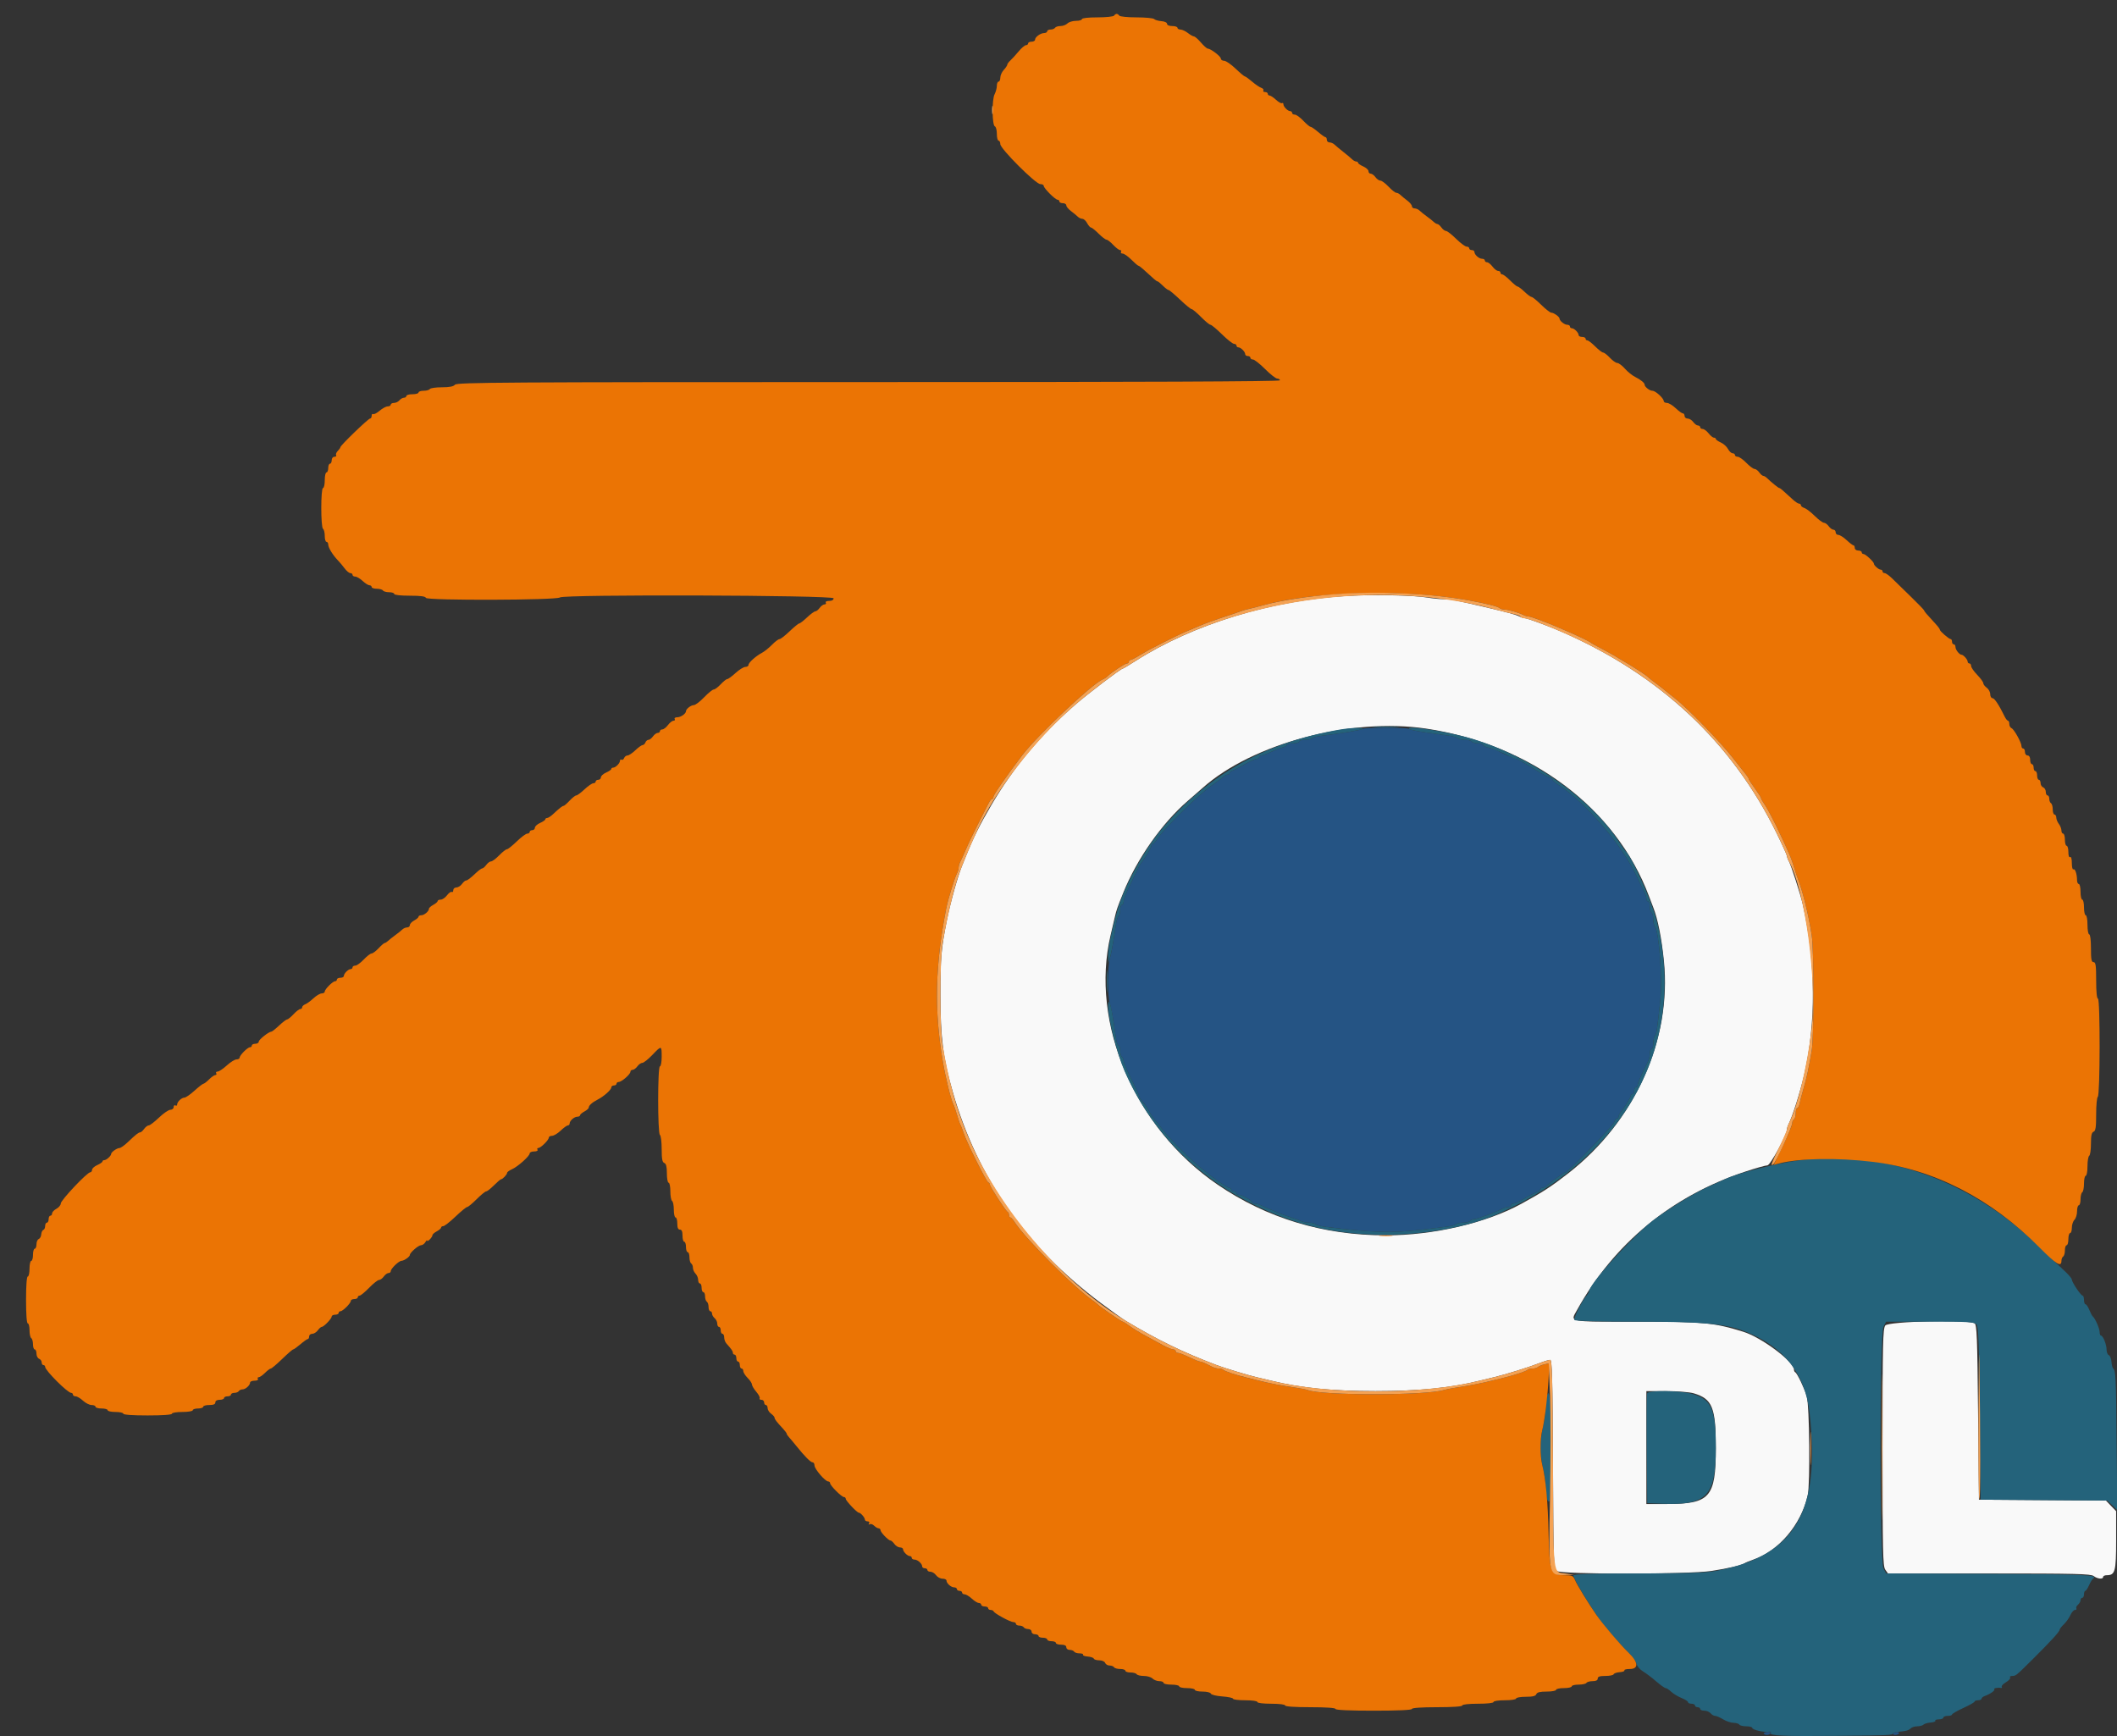 <svg id="svg" version="1.1" xmlns="http://www.w3.org/2000/svg" xmlns:xlink="http://www.w3.org/1999/xlink" width="400" height="328.073" viewBox="0, 0, 400,328.073"><rect x="0" y="0" width="400" height="328.073" fill="#333333" stroke="none"/><g id="svgg"><path id="path0" d="M254.799 112.582 C 240.378 113.353,225.361 117.947,214.510 124.906 C 213.286 125.691,212.208 126.333,212.114 126.333 C 211.766 126.333,205.500 131.105,203.117 133.185 C 196.566 138.901,191.562 144.891,187.322 152.092 C 185.117 155.837,183.882 158.334,182.411 162.018 C 182.249 162.424,181.980 163.089,181.813 163.495 C 180.967 165.550,179.574 170.536,178.902 173.913 C 177.841 179.249,177.687 181.024,177.687 187.859 C 177.687 195.997,178.195 199.991,180.048 206.399 C 184.743 222.636,193.842 235.579,208.047 246.227 C 210.003 247.693,212.093 249.188,212.692 249.549 C 218.720 253.180,223.376 255.448,229.861 257.914 C 231.320 258.469,235.868 259.850,237.408 260.205 C 238.310 260.413,239.565 260.710,240.197 260.866 C 245.756 262.239,251.705 262.833,259.885 262.833 C 268.065 262.833,274.015 262.239,279.573 260.866 C 280.205 260.710,281.460 260.408,282.363 260.194 C 284.456 259.698,288.785 258.351,290.856 257.551 C 291.737 257.210,292.657 256.932,292.899 256.932 C 293.263 256.932,293.356 260.404,293.430 276.647 C 293.516 295.729,293.540 296.377,294.156 296.827 C 295.066 297.492,319.065 297.480,323.380 296.813 C 326.652 296.307,329.081 295.745,329.602 295.375 C 329.789 295.242,330.524 294.935,331.235 294.693 C 336.092 293.038,340.321 288.055,341.559 282.527 C 342.051 280.333,341.903 265.597,341.372 263.783 C 340.950 262.345,339.554 259.435,339.212 259.284 C 339.077 259.223,338.966 258.995,338.966 258.777 C 338.966 257.271,332.812 252.678,329.368 251.613 C 323.804 249.892,321.887 249.713,308.986 249.713 C 296.001 249.713,296.683 249.849,297.980 247.508 C 304.948 234.933,315.908 225.931,329.843 221.337 C 331.773 220.701,333.619 220.180,333.945 220.180 C 334.500 220.180,337.654 214.350,337.654 213.323 C 337.654 213.119,337.784 212.696,337.944 212.383 C 338.686 210.924,340.110 206.425,340.877 203.117 C 343.170 193.231,343.089 181.863,340.648 170.960 C 340.228 169.086,338.405 163.431,337.977 162.679 C 337.799 162.365,337.654 161.959,337.654 161.775 C 337.654 161.591,336.769 159.632,335.688 157.422 C 327.289 140.250,313.615 127.452,294.996 119.334 C 292.698 118.332,288.602 116.817,288.190 116.817 C 287.958 116.817,287.512 116.688,287.198 116.529 C 286.377 116.114,284.829 115.687,280.558 114.697 C 274.503 113.294,274.050 113.208,272.738 113.208 C 272.052 113.208,270.688 113.072,269.708 112.906 C 267.160 112.476,259.783 112.315,254.799 112.582 M269.468 137.664 C 289.274 140.639,305.361 152.735,311.567 169.319 C 311.871 170.131,312.237 171.091,312.380 171.452 C 313.227 173.587,313.953 177.233,314.390 181.551 C 315.896 196.398,308.923 211.876,296.308 221.691 C 293.033 224.240,291.647 225.140,287.449 227.447 C 280.838 231.079,270.845 233.406,261.854 233.406 C 250.056 233.406,239.360 230.179,230.037 223.808 C 214.399 213.120,205.910 193.320,209.841 176.702 C 210.140 175.439,210.503 173.888,210.647 173.257 C 210.952 171.926,211.086 171.540,212.245 168.663 C 214.812 162.290,219.526 155.569,224.377 151.364 C 225.581 150.321,226.858 149.206,227.214 148.887 C 236.619 140.479,255.254 135.529,269.468 137.664 M356.212 250.442 C 355.762 251.085,355.701 253.822,355.701 273.503 C 355.701 293.183,355.762 295.921,356.212 296.564 L 356.723 297.293 375.838 297.293 C 392.137 297.293,395.046 297.364,395.589 297.775 C 396.323 298.329,397.375 298.432,397.375 297.949 C 397.375 297.769,397.681 297.621,398.055 297.621 C 399.648 297.621,399.836 296.926,399.836 291.020 L 399.836 285.522 398.876 284.521 L 397.916 283.519 385.915 283.433 L 373.913 283.347 373.749 266.846 C 373.608 252.657,373.516 250.301,373.093 250.034 C 371.906 249.284,356.767 249.650,356.212 250.442 M320.010 263.249 C 323.552 264.303,324.201 265.911,324.198 273.626 C 324.195 282.930,323.103 284.167,314.892 284.167 L 311.075 284.167 311.075 273.503 L 311.075 262.838 314.853 262.838 C 316.932 262.838,319.252 263.023,320.010 263.249 " stroke="none" fill="#f9f9f9" fill-rule="evenodd"></path><path id="path1" d="M257.471 137.716 C 257.264 137.923,253.374 138.575,249.713 139.016 C 248.901 139.114,248.096 139.327,247.925 139.490 C 247.753 139.653,247.126 139.787,246.530 139.787 C 245.934 139.787,245.447 139.934,245.447 140.115 C 245.447 140.295,244.930 140.443,244.299 140.443 C 243.667 140.443,243.150 140.575,243.150 140.736 C 243.150 140.896,242.754 141.128,242.270 141.249 C 241.786 141.371,240.798 141.756,240.075 142.105 C 239.352 142.454,238.567 142.740,238.330 142.740 C 238.094 142.740,237.900 142.888,237.900 143.068 C 237.900 143.249,237.686 143.396,237.424 143.396 C 237.162 143.396,236.166 143.847,235.209 144.399 C 234.253 144.950,233.212 145.484,232.896 145.585 C 232.580 145.687,232.322 145.900,232.322 146.060 C 232.322 146.219,232.163 146.349,231.970 146.349 C 231.777 146.349,231.422 146.534,231.182 146.760 C 230.941 146.985,229.887 147.760,228.838 148.482 C 226.640 149.996,220.065 156.428,218.862 158.242 C 218.414 158.918,217.937 159.472,217.801 159.473 C 217.666 159.474,217.555 159.626,217.555 159.810 C 217.555 160.111,216.011 162.677,215.585 163.084 C 215.491 163.175,215.063 163.987,214.635 164.889 C 214.206 165.792,213.507 167.245,213.081 168.119 C 212.654 168.993,212.305 169.990,212.305 170.334 C 212.305 170.678,212.158 170.960,211.977 170.960 C 211.797 170.960,211.649 171.394,211.649 171.925 C 211.649 172.456,211.517 172.972,211.355 173.071 C 211.194 173.171,210.980 173.807,210.880 174.485 C 210.300 178.405,209.995 180.107,209.692 181.130 C 209.256 182.599,209.250 188.290,209.683 189.533 C 209.865 190.056,210.168 191.518,210.356 192.781 C 210.544 194.044,210.779 195.632,210.879 196.308 C 210.980 196.985,211.194 197.539,211.355 197.539 C 211.517 197.539,211.649 197.973,211.649 198.504 C 211.649 199.035,211.797 199.560,211.977 199.672 C 212.158 199.783,212.305 200.128,212.305 200.438 C 212.305 200.748,212.970 202.315,213.782 203.920 C 214.594 205.524,215.258 206.971,215.258 207.134 C 215.258 207.297,215.443 207.636,215.669 207.887 C 216.402 208.705,216.727 209.172,217.198 210.085 C 217.452 210.578,217.900 211.242,218.192 211.561 C 218.484 211.880,219.162 212.732,219.698 213.454 C 220.874 215.039,225.407 219.559,227.041 220.776 C 227.690 221.258,228.294 221.733,228.384 221.830 C 228.894 222.379,231.975 224.446,232.284 224.446 C 232.485 224.446,232.650 224.594,232.650 224.774 C 232.650 224.955,232.871 225.103,233.142 225.103 C 233.413 225.103,233.634 225.250,233.634 225.431 C 233.634 225.611,233.844 225.759,234.100 225.759 C 234.685 225.759,236.583 226.823,236.585 227.153 C 236.586 227.289,236.811 227.400,237.084 227.400 C 237.357 227.400,237.837 227.530,238.150 227.689 C 238.464 227.849,239.089 228.129,239.541 228.312 C 239.992 228.495,240.878 228.865,241.509 229.133 C 242.141 229.401,243.249 229.804,243.970 230.027 C 244.692 230.251,245.539 230.563,245.853 230.721 C 246.166 230.879,246.838 231.009,247.346 231.009 C 247.854 231.009,248.409 231.142,248.581 231.305 C 248.752 231.468,249.557 231.685,250.369 231.787 C 259.210 232.894,262.932 233.012,268.417 232.359 C 270.312 232.133,272.527 231.871,273.339 231.775 C 274.151 231.680,274.956 231.468,275.127 231.305 C 275.299 231.142,275.917 231.009,276.502 231.009 C 277.087 231.009,277.657 230.861,277.769 230.681 C 277.880 230.500,278.221 230.353,278.526 230.354 C 279.040 230.355,282.611 229.028,283.917 228.351 C 284.230 228.189,284.710 228.056,284.983 228.056 C 285.256 228.056,285.480 227.908,285.480 227.728 C 285.480 227.547,285.704 227.400,285.979 227.400 C 286.253 227.400,287.028 227.056,287.701 226.636 C 288.375 226.215,289.405 225.662,289.992 225.407 C 290.578 225.151,291.058 224.831,291.058 224.694 C 291.058 224.558,291.212 224.446,291.400 224.446 C 291.588 224.446,291.921 224.297,292.139 224.114 C 293.593 222.894,295.535 221.499,295.783 221.496 C 296.268 221.491,304.764 212.734,304.997 211.999 C 305.115 211.626,305.350 211.321,305.518 211.321 C 305.687 211.321,305.824 211.167,305.824 210.979 C 305.824 210.791,305.974 210.458,306.157 210.240 C 306.845 209.421,308.121 207.342,308.121 207.040 C 308.121 206.868,308.269 206.727,308.450 206.727 C 308.630 206.727,308.778 206.432,308.778 206.071 C 308.778 205.710,308.925 205.414,309.106 205.414 C 309.286 205.414,309.432 205.230,309.429 205.004 C 309.424 204.658,310.068 203.194,311.448 200.415 C 311.604 200.101,311.731 199.474,311.731 199.020 C 311.731 198.566,311.879 198.195,312.059 198.195 C 312.240 198.195,312.387 197.708,312.387 197.112 C 312.387 196.517,312.520 195.889,312.682 195.718 C 312.994 195.388,313.124 194.534,313.709 188.972 C 314.134 184.934,313.467 175.909,312.682 175.078 C 312.520 174.906,312.387 174.288,312.387 173.703 C 312.387 173.118,312.240 172.548,312.059 172.436 C 311.879 172.325,311.731 171.799,311.731 171.269 C 311.731 170.738,311.583 170.304,311.403 170.304 C 311.222 170.304,311.075 170.068,311.075 169.780 C 311.075 169.492,310.867 168.864,310.613 168.385 C 310.359 167.906,309.764 166.680,309.292 165.659 C 306.592 159.832,299.839 151.866,294.736 148.488 C 293.976 147.986,293.355 147.464,293.355 147.329 C 293.355 147.193,293.097 146.995,292.781 146.889 C 292.177 146.686,291.351 146.216,288.510 144.463 C 287.560 143.876,286.665 143.396,286.521 143.396 C 286.268 143.396,283.874 142.347,282.844 141.785 C 282.567 141.634,281.866 141.407,281.285 141.279 C 280.705 141.151,280.230 140.911,280.230 140.745 C 280.230 140.579,279.795 140.443,279.265 140.443 C 278.734 140.443,278.208 140.295,278.097 140.115 C 277.985 139.934,277.415 139.787,276.831 139.787 C 276.246 139.787,275.627 139.654,275.455 139.492 C 275.284 139.330,274.553 139.113,273.831 139.009 C 273.109 138.905,271.164 138.631,269.508 138.401 C 267.853 138.171,266.388 137.871,266.254 137.736 C 265.948 137.427,257.779 137.409,257.471 137.716 M333.267 327.551 C 333.492 327.915,334.295 327.873,334.535 327.484 C 334.651 327.296,334.392 327.186,333.922 327.225 C 333.474 327.262,333.179 327.409,333.267 327.551 M357.670 327.551 C 357.670 327.914,358.576 327.874,358.806 327.501 C 358.911 327.332,358.698 327.216,358.334 327.243 C 357.969 327.271,357.670 327.409,357.670 327.551 " stroke="none" fill="#255484" fill-rule="evenodd"></path><path id="path2" d="M259.803 137.405 C 260.931 137.469,262.777 137.469,263.905 137.405 C 265.033 137.340,264.110 137.288,261.854 137.288 C 259.598 137.288,258.675 137.340,259.803 137.405 M253.158 137.845 C 239.235 140.240,228.411 146.237,219.740 156.361 C 216.271 160.412,212.411 167.439,211.090 172.108 C 209.964 176.089,209.344 179.219,209.380 180.747 L 209.408 181.952 209.717 180.968 C 209.993 180.088,210.325 178.237,210.880 174.485 C 210.980 173.807,211.194 173.171,211.355 173.071 C 211.517 172.972,211.649 172.456,211.649 171.925 C 211.649 171.394,211.797 170.960,211.977 170.960 C 212.158 170.960,212.305 170.678,212.305 170.334 C 212.305 169.990,212.654 168.993,213.081 168.119 C 213.507 167.245,214.206 165.792,214.635 164.889 C 215.063 163.987,215.491 163.175,215.585 163.084 C 216.011 162.677,217.555 160.111,217.555 159.810 C 217.555 159.626,217.666 159.474,217.801 159.473 C 217.937 159.472,218.414 158.918,218.862 158.242 C 220.065 156.428,226.640 149.996,228.838 148.482 C 229.887 147.760,230.941 146.985,231.182 146.760 C 231.422 146.534,231.777 146.349,231.970 146.349 C 232.163 146.349,232.322 146.219,232.322 146.060 C 232.322 145.900,232.580 145.687,232.896 145.585 C 233.212 145.484,234.253 144.950,235.209 144.399 C 236.166 143.847,237.162 143.396,237.424 143.396 C 237.686 143.396,237.900 143.249,237.900 143.068 C 237.900 142.888,238.094 142.740,238.330 142.740 C 238.567 142.740,239.352 142.454,240.075 142.105 C 240.798 141.756,241.786 141.371,242.270 141.249 C 242.754 141.128,243.150 140.896,243.150 140.736 C 243.150 140.575,243.667 140.443,244.299 140.443 C 244.930 140.443,245.447 140.295,245.447 140.115 C 245.447 139.934,245.934 139.787,246.530 139.787 C 247.126 139.787,247.753 139.653,247.925 139.490 C 248.096 139.327,248.901 139.114,249.713 139.016 C 253.374 138.575,257.264 137.923,257.471 137.716 C 257.772 137.415,255.213 137.492,253.158 137.845 M266.254 137.736 C 266.388 137.871,267.853 138.171,269.508 138.401 C 271.164 138.631,273.109 138.905,273.831 139.009 C 274.553 139.113,275.284 139.330,275.455 139.492 C 275.627 139.654,276.246 139.787,276.831 139.787 C 277.415 139.787,277.985 139.934,278.097 140.115 C 278.208 140.295,278.734 140.443,279.265 140.443 C 279.795 140.443,280.230 140.579,280.230 140.745 C 280.230 140.911,280.666 141.143,281.200 141.260 C 282.106 141.459,284.250 142.355,285.557 143.080 C 285.871 143.254,286.275 143.396,286.455 143.396 C 286.635 143.396,287.560 143.876,288.510 144.463 C 291.351 146.216,292.177 146.686,292.781 146.889 C 293.097 146.995,293.355 147.193,293.355 147.329 C 293.355 147.464,293.976 147.986,294.736 148.488 C 299.839 151.866,306.592 159.832,309.292 165.659 C 309.764 166.680,310.359 167.906,310.613 168.385 C 310.867 168.864,311.075 169.492,311.075 169.780 C 311.075 170.068,311.222 170.304,311.403 170.304 C 311.583 170.304,311.731 170.738,311.731 171.269 C 311.731 171.799,311.879 172.325,312.059 172.436 C 312.240 172.548,312.387 173.118,312.387 173.703 C 312.387 174.288,312.520 174.906,312.682 175.078 C 313.467 175.909,314.134 184.934,313.709 188.972 C 313.124 194.534,312.994 195.388,312.682 195.718 C 312.520 195.889,312.387 196.517,312.387 197.112 C 312.387 197.708,312.240 198.195,312.059 198.195 C 311.879 198.195,311.731 198.566,311.731 199.020 C 311.731 199.474,311.604 200.101,311.448 200.415 C 310.068 203.194,309.424 204.658,309.429 205.004 C 309.432 205.230,309.286 205.414,309.106 205.414 C 308.925 205.414,308.778 205.710,308.778 206.071 C 308.778 206.432,308.630 206.727,308.450 206.727 C 308.269 206.727,308.121 206.868,308.121 207.040 C 308.121 207.342,306.845 209.421,306.157 210.240 C 305.974 210.458,305.824 210.791,305.824 210.979 C 305.824 211.167,305.687 211.321,305.518 211.321 C 305.350 211.321,305.115 211.626,304.997 211.999 C 304.764 212.734,296.268 221.491,295.783 221.496 C 295.535 221.499,293.593 222.894,292.139 224.114 C 291.921 224.297,291.588 224.446,291.400 224.446 C 291.212 224.446,291.058 224.558,291.058 224.694 C 291.058 224.831,290.578 225.151,289.992 225.407 C 289.405 225.662,288.375 226.215,287.701 226.636 C 287.028 227.056,286.253 227.400,285.979 227.400 C 285.704 227.400,285.480 227.547,285.480 227.728 C 285.480 227.908,285.256 228.056,284.983 228.056 C 284.710 228.056,284.230 228.189,283.917 228.351 C 282.611 229.028,279.040 230.355,278.526 230.354 C 278.221 230.353,277.880 230.500,277.769 230.681 C 277.657 230.861,277.087 231.009,276.502 231.009 C 275.917 231.009,275.299 231.142,275.127 231.305 C 274.956 231.468,274.151 231.680,273.339 231.775 C 272.527 231.871,270.312 232.133,268.417 232.359 C 262.932 233.012,259.210 232.894,250.369 231.787 C 249.557 231.685,248.752 231.468,248.581 231.305 C 248.409 231.142,247.854 231.009,247.346 231.009 C 246.838 231.009,246.166 230.879,245.853 230.721 C 245.539 230.563,244.692 230.251,243.970 230.027 C 243.249 229.804,242.141 229.401,241.509 229.133 C 240.878 228.865,239.992 228.495,239.541 228.312 C 239.089 228.129,238.464 227.849,238.150 227.689 C 237.837 227.530,237.357 227.400,237.084 227.400 C 236.811 227.400,236.586 227.289,236.585 227.153 C 236.583 226.823,234.685 225.759,234.100 225.759 C 233.844 225.759,233.634 225.611,233.634 225.431 C 233.634 225.250,233.413 225.103,233.142 225.103 C 232.871 225.103,232.650 224.955,232.650 224.774 C 232.650 224.594,232.485 224.446,232.284 224.446 C 231.975 224.446,228.894 222.379,228.384 221.830 C 228.294 221.733,227.690 221.258,227.041 220.776 C 225.407 219.559,220.874 215.039,219.698 213.454 C 219.162 212.732,218.484 211.880,218.192 211.561 C 217.900 211.242,217.452 210.578,217.198 210.085 C 216.943 209.591,216.587 209.008,216.407 208.789 C 216.226 208.570,215.894 208.170,215.669 207.901 C 215.443 207.631,215.258 207.282,215.258 207.124 C 215.258 206.966,214.594 205.524,213.782 203.920 C 212.970 202.315,212.305 200.748,212.305 200.438 C 212.305 200.128,212.158 199.783,211.977 199.672 C 211.797 199.560,211.649 199.035,211.649 198.504 C 211.649 197.973,211.517 197.539,211.355 197.539 C 211.194 197.539,210.979 196.985,210.879 196.308 C 210.779 195.632,210.540 194.016,210.349 192.719 C 209.894 189.625,209.403 188.303,209.373 190.093 C 209.336 192.310,211.063 199.137,212.477 202.363 C 217.333 213.438,225.578 221.988,236.751 227.536 C 244.744 231.504,252.382 233.272,261.627 233.294 C 269.257 233.313,277.442 231.810,283.019 229.366 C 307.179 218.780,318.967 196.892,312.972 173.749 C 312.030 170.115,308.372 161.995,307.133 160.788 C 307.040 160.697,306.375 159.747,305.656 158.676 C 299.859 150.046,287.264 141.698,275.964 138.996 C 271.037 137.818,265.642 137.118,266.254 137.736 M209.145 185.398 C 209.145 187.293,209.199 188.068,209.266 187.121 C 209.332 186.173,209.332 184.623,209.266 183.675 C 209.199 182.728,209.145 183.503,209.145 185.398 M339.951 219.234 C 335.669 219.781,328.027 221.732,325.841 222.836 C 325.570 222.973,324.094 223.644,322.559 224.327 C 319.741 225.582,313.517 229.497,311.403 231.344 C 306.797 235.368,300.246 242.801,300.246 244.001 C 300.246 244.136,300.040 244.480,299.787 244.765 C 298.973 245.684,297.273 249.087,297.469 249.405 C 297.582 249.587,302.498 249.716,309.535 249.719 C 321.727 249.726,325.938 250.105,329.614 251.525 C 337.036 254.392,341.092 259.523,341.929 267.104 C 343.995 285.808,339.120 293.978,324.200 296.812 C 322.351 297.164,318.702 297.282,309.516 297.286 C 300.503 297.291,297.293 297.392,297.293 297.672 C 297.293 298.228,299.606 302.141,302.039 305.702 C 302.982 307.081,306.110 310.709,307.662 312.223 C 308.402 312.945,309.098 313.906,309.207 314.359 C 309.317 314.812,309.858 315.449,310.410 315.775 C 310.961 316.101,312.083 316.949,312.904 317.659 C 313.725 318.369,314.541 318.950,314.718 318.950 C 314.895 318.950,315.366 319.258,315.764 319.635 C 316.163 320.012,317.043 320.545,317.719 320.819 C 318.396 321.094,318.950 321.450,318.950 321.611 C 318.950 321.772,319.245 321.903,319.606 321.903 C 319.967 321.903,320.263 322.051,320.263 322.231 C 320.263 322.412,320.484 322.559,320.755 322.559 C 321.025 322.559,321.247 322.707,321.247 322.888 C 321.247 323.068,321.598 323.216,322.027 323.216 C 322.456 323.216,322.991 323.437,323.216 323.708 C 323.440 323.979,323.824 324.200,324.068 324.200 C 324.313 324.200,324.996 324.495,325.587 324.855 C 326.178 325.215,327.059 325.511,327.544 325.511 C 328.030 325.512,328.518 325.660,328.630 325.841 C 328.742 326.021,329.341 326.169,329.962 326.169 C 330.583 326.169,331.091 326.310,331.091 326.482 C 331.091 326.836,333.231 327.330,334.162 327.191 C 334.498 327.141,334.683 327.245,334.573 327.422 C 334.245 327.952,336.954 328.071,347.170 327.973 C 357.060 327.878,357.670 327.851,357.670 327.497 C 357.670 327.385,358.076 327.258,358.573 327.215 C 360.175 327.077,360.623 326.957,361.021 326.559 C 361.235 326.345,361.795 326.169,362.264 326.169 C 362.733 326.169,363.260 326.026,363.434 325.852 C 363.609 325.678,364.219 325.499,364.790 325.456 C 365.361 325.412,365.756 325.260,365.668 325.117 C 365.579 324.973,365.885 324.856,366.347 324.856 C 366.808 324.856,367.186 324.709,367.186 324.528 C 367.186 324.348,367.555 324.200,368.007 324.200 C 368.458 324.200,368.827 324.084,368.827 323.943 C 368.827 323.801,369.787 323.248,370.959 322.712 C 372.132 322.177,373.092 321.628,373.092 321.493 C 373.093 321.358,373.388 321.247,373.749 321.247 C 374.110 321.247,374.405 321.116,374.405 320.957 C 374.405 320.798,374.664 320.574,374.979 320.460 C 376.055 320.071,377.027 319.384,376.810 319.167 C 376.612 318.969,377.472 318.806,378.121 318.919 C 378.270 318.945,378.315 318.842,378.221 318.690 C 378.127 318.538,378.488 318.156,379.023 317.840 C 379.558 317.524,379.910 317.128,379.806 316.959 C 379.702 316.791,379.847 316.653,380.128 316.653 C 380.903 316.653,380.840 316.703,384.211 313.351 C 387.672 309.910,389.168 308.260,389.177 307.878 C 389.180 307.741,389.540 307.291,389.976 306.877 C 390.412 306.463,390.963 305.688,391.199 305.154 C 391.435 304.620,391.823 304.184,392.060 304.184 C 392.297 304.184,392.411 304.053,392.312 303.893 C 392.213 303.733,392.352 303.419,392.621 303.196 C 392.889 302.973,393.109 302.587,393.109 302.339 C 393.109 302.090,393.257 301.887,393.437 301.887 C 393.618 301.887,393.765 301.591,393.765 301.231 C 393.765 300.870,393.877 300.574,394.013 300.574 C 394.150 300.574,394.470 300.094,394.725 299.508 C 394.981 298.921,395.345 298.339,395.534 298.213 C 396.511 297.566,393.796 297.450,375.859 297.367 L 356.367 297.278 355.870 296.317 C 355.119 294.864,355.122 252.134,355.874 250.681 L 356.375 249.713 364.693 249.713 C 372.029 249.713,373.066 249.777,373.463 250.255 C 373.826 250.693,373.945 253.944,374.077 267.072 L 374.241 283.347 386.205 283.433 L 398.168 283.519 399.108 284.418 L 400.048 285.316 399.931 272.518 C 399.817 260.056,399.764 258.929,399.272 258.560 C 399.143 258.462,398.999 257.891,398.953 257.291 C 398.908 256.691,398.681 256.127,398.451 256.038 C 398.220 255.950,398.031 255.480,398.031 254.993 C 398.031 254.025,397.356 252.345,396.965 252.341 C 396.829 252.339,396.719 252.035,396.719 251.665 C 396.719 251.007,395.857 249.053,395.424 248.728 C 395.303 248.638,395.011 248.084,394.773 247.498 C 394.536 246.911,394.212 246.432,394.054 246.432 C 393.895 246.432,393.765 246.062,393.765 245.611 C 393.765 245.160,393.644 244.791,393.496 244.791 C 393.166 244.791,391.475 242.257,391.451 241.726 C 391.441 241.517,390.782 240.755,389.987 240.033 C 389.192 239.311,387.096 237.306,385.329 235.577 C 372.583 223.107,356.107 217.173,339.951 219.234 M311.224 263.252 C 311.136 263.479,311.104 268.241,311.152 273.834 L 311.239 284.003 314.028 284.111 C 322.511 284.440,324.195 282.695,324.198 273.566 C 324.201 266.139,323.386 264.332,319.573 263.318 C 317.306 262.714,311.448 262.668,311.224 263.252 M292.249 263.909 C 292.140 264.313,292.044 265.308,292.035 266.120 C 292.027 266.932,291.805 268.482,291.544 269.565 C 291.282 270.648,291.068 272.420,291.068 273.503 C 291.068 274.586,291.282 276.358,291.544 277.441 C 291.805 278.523,292.027 280.074,292.035 280.886 C 292.055 282.717,292.353 283.889,292.736 283.652 C 292.896 283.553,293.027 278.986,293.027 273.503 C 293.027 264.488,292.810 261.813,292.249 263.909 " stroke="none" fill="#24637b" fill-rule="evenodd"></path><path id="path3" d="M210.500 2.953 C 210.389 3.134,208.977 3.281,207.364 3.281 C 205.627 3.281,204.430 3.415,204.430 3.610 C 204.430 3.790,203.924 3.938,203.305 3.938 C 202.686 3.938,201.958 4.159,201.688 4.430 C 201.417 4.701,200.824 4.922,200.371 4.922 C 199.918 4.922,199.455 5.070,199.344 5.250 C 199.232 5.431,198.854 5.578,198.504 5.578 C 198.154 5.578,197.867 5.726,197.867 5.906 C 197.867 6.087,197.609 6.239,197.293 6.245 C 196.584 6.258,195.570 6.997,195.570 7.501 C 195.570 7.707,195.275 7.875,194.914 7.875 C 194.553 7.875,194.258 8.023,194.258 8.203 C 194.258 8.384,194.073 8.535,193.847 8.539 C 193.622 8.543,192.994 9.079,192.453 9.731 C 191.911 10.382,191.210 11.150,190.894 11.437 C 190.578 11.724,190.320 12.080,190.320 12.228 C 190.320 12.376,190.025 12.814,189.664 13.201 C 189.303 13.589,189.007 14.247,189.007 14.664 C 189.007 15.081,188.860 15.422,188.679 15.422 C 188.499 15.422,188.351 15.775,188.351 16.205 C 188.351 16.636,188.158 17.360,187.923 17.814 C 187.395 18.831,187.445 23.707,187.985 23.887 C 188.186 23.954,188.351 24.587,188.351 25.294 C 188.351 26.001,188.499 26.579,188.679 26.579 C 188.860 26.579,189.007 26.874,189.007 27.234 C 189.007 28.106,195.688 34.783,196.560 34.783 C 196.918 34.783,197.211 34.935,197.211 35.122 C 197.211 35.563,199.384 37.736,199.825 37.736 C 200.011 37.736,200.164 37.884,200.164 38.064 C 200.164 38.244,200.459 38.392,200.820 38.392 C 201.181 38.392,201.477 38.579,201.477 38.806 C 201.477 39.034,201.870 39.514,202.351 39.873 C 202.832 40.232,203.412 40.710,203.640 40.935 C 203.868 41.161,204.262 41.345,204.515 41.345 C 204.768 41.345,205.173 41.715,205.414 42.166 C 205.656 42.617,205.981 42.986,206.137 42.986 C 206.293 42.986,206.937 43.503,207.569 44.135 C 208.201 44.766,208.875 45.283,209.067 45.283 C 209.259 45.283,209.831 45.726,210.336 46.267 C 210.842 46.809,211.427 47.252,211.636 47.252 C 211.845 47.252,211.925 47.400,211.813 47.580 C 211.701 47.760,211.835 47.908,212.111 47.908 C 212.386 47.908,213.128 48.425,213.760 49.057 C 214.392 49.688,214.994 50.205,215.098 50.205 C 215.203 50.205,215.649 50.537,216.090 50.943 C 218.116 52.809,218.529 53.158,218.707 53.158 C 218.812 53.158,219.267 53.527,219.718 53.979 C 220.169 54.430,220.656 54.799,220.800 54.799 C 220.944 54.799,221.914 55.611,222.955 56.604 C 223.996 57.596,224.988 58.409,225.159 58.409 C 225.329 58.409,226.124 59.073,226.924 59.885 C 227.725 60.697,228.532 61.362,228.717 61.362 C 228.903 61.362,229.879 62.174,230.888 63.167 C 231.897 64.159,232.927 64.971,233.178 64.971 C 233.429 64.971,233.634 65.119,233.634 65.299 C 233.634 65.480,233.792 65.628,233.986 65.628 C 234.440 65.628,235.275 66.462,235.275 66.917 C 235.275 67.110,235.496 67.268,235.767 67.268 C 236.038 67.268,236.259 67.416,236.259 67.596 C 236.259 67.777,236.478 67.925,236.744 67.925 C 237.011 67.925,238.042 68.737,239.034 69.729 C 240.027 70.722,241.064 71.534,241.338 71.534 C 241.613 71.534,241.838 71.682,241.838 71.862 C 241.838 72.080,215.709 72.190,164.109 72.190 C 95.417 72.190,86.333 72.248,85.972 72.683 C 85.688 73.025,84.933 73.175,83.490 73.175 C 82.350 73.175,81.326 73.322,81.214 73.503 C 81.103 73.683,80.577 73.831,80.046 73.831 C 79.515 73.831,79.081 73.979,79.081 74.159 C 79.081 74.340,78.564 74.487,77.933 74.487 C 77.301 74.487,76.784 74.635,76.784 74.815 C 76.784 74.996,76.581 75.144,76.332 75.144 C 76.084 75.144,75.696 75.365,75.472 75.636 C 75.247 75.906,74.786 76.128,74.447 76.128 C 74.108 76.128,73.831 76.276,73.831 76.456 C 73.831 76.637,73.573 76.784,73.257 76.785 C 72.941 76.785,72.257 77.151,71.737 77.598 C 71.218 78.045,70.664 78.331,70.507 78.234 C 70.350 78.137,70.221 78.288,70.221 78.570 C 70.221 78.851,70.087 79.081,69.922 79.081 C 69.580 79.081,64.315 84.162,64.315 84.491 C 64.315 84.609,64.092 84.929,63.820 85.202 C 63.547 85.474,63.408 85.833,63.511 85.999 C 63.614 86.164,63.467 86.300,63.186 86.300 C 62.893 86.300,62.674 86.581,62.674 86.957 C 62.674 87.317,62.527 87.613,62.346 87.613 C 62.166 87.613,62.018 87.982,62.018 88.433 C 62.018 88.884,61.870 89.253,61.690 89.253 C 61.509 89.253,61.362 89.918,61.362 90.730 C 61.362 91.542,61.214 92.207,61.034 92.207 C 60.596 92.207,60.596 99.647,61.034 99.918 C 61.214 100.030,61.362 100.629,61.362 101.250 C 61.362 101.871,61.509 102.379,61.690 102.379 C 61.870 102.379,62.018 102.606,62.018 102.883 C 62.018 103.464,62.869 104.862,63.822 105.847 C 64.183 106.221,64.773 106.922,65.131 107.406 C 65.490 107.890,65.970 108.285,66.198 108.285 C 66.426 108.285,66.612 108.433,66.612 108.614 C 66.612 108.794,66.840 108.942,67.119 108.942 C 67.397 108.942,68.023 109.311,68.510 109.762 C 68.996 110.213,69.581 110.582,69.808 110.582 C 70.035 110.582,70.221 110.730,70.221 110.911 C 70.221 111.091,70.656 111.239,71.187 111.239 C 71.717 111.239,72.243 111.386,72.354 111.567 C 72.466 111.747,72.991 111.895,73.522 111.895 C 74.053 111.895,74.487 112.043,74.487 112.223 C 74.487 112.417,75.681 112.551,77.413 112.551 C 79.462 112.551,80.380 112.674,80.477 112.961 C 80.653 113.485,105.263 113.408,105.789 112.882 C 106.390 112.281,157.506 112.441,157.506 113.043 C 157.506 113.353,157.194 113.536,156.666 113.536 C 156.190 113.536,155.915 113.678,156.030 113.864 C 156.141 114.044,156.035 114.192,155.793 114.192 C 155.552 114.192,155.141 114.487,154.881 114.848 C 154.621 115.209,154.250 115.505,154.057 115.505 C 153.863 115.505,153.157 116.021,152.488 116.653 C 151.818 117.285,151.149 117.801,151.001 117.801 C 150.854 117.801,150.039 118.466,149.192 119.278 C 148.344 120.090,147.483 120.755,147.279 120.755 C 147.075 120.755,146.440 121.235,145.868 121.821 C 145.296 122.408,144.454 123.085,143.998 123.327 C 142.813 123.953,141.427 125.196,141.427 125.633 C 141.427 125.838,141.161 126.005,140.835 126.005 C 140.510 126.005,139.679 126.522,138.989 127.153 C 138.300 127.785,137.592 128.302,137.416 128.302 C 137.240 128.302,136.683 128.745,136.177 129.286 C 135.671 129.828,135.078 130.271,134.858 130.271 C 134.638 130.271,133.821 130.935,133.043 131.747 C 132.265 132.559,131.386 133.224,131.090 133.224 C 130.560 133.224,129.614 133.960,129.614 134.372 C 129.614 134.835,128.637 135.521,127.978 135.521 C 127.593 135.521,127.370 135.669,127.482 135.849 C 127.593 136.030,127.489 136.177,127.251 136.177 C 127.012 136.177,126.540 136.546,126.201 136.998 C 125.862 137.449,125.384 137.818,125.139 137.818 C 124.893 137.818,124.692 137.966,124.692 138.146 C 124.692 138.326,124.503 138.474,124.273 138.474 C 124.042 138.474,123.640 138.769,123.380 139.130 C 123.120 139.491,122.734 139.787,122.522 139.787 C 122.311 139.787,122.052 140.008,121.949 140.279 C 121.845 140.550,121.606 140.771,121.418 140.771 C 121.231 140.771,120.613 141.214,120.047 141.756 C 119.480 142.297,118.812 142.740,118.563 142.740 C 118.313 142.740,118.024 142.961,117.921 143.230 C 117.817 143.500,117.601 143.639,117.439 143.539 C 117.277 143.439,117.145 143.524,117.145 143.728 C 117.145 144.199,116.319 145.037,115.856 145.037 C 115.663 145.037,115.505 145.149,115.505 145.285 C 115.505 145.421,115.062 145.729,114.520 145.969 C 113.979 146.208,113.536 146.614,113.536 146.869 C 113.536 147.125,113.314 147.334,113.043 147.334 C 112.773 147.334,112.551 147.482,112.551 147.662 C 112.551 147.842,112.350 147.990,112.105 147.990 C 111.859 147.990,111.111 148.507,110.441 149.139 C 109.771 149.770,109.071 150.287,108.886 150.287 C 108.701 150.287,108.135 150.730,107.629 151.272 C 107.123 151.813,106.615 152.256,106.499 152.256 C 106.268 152.256,105.712 152.692,104.511 153.815 C 104.077 154.221,103.567 154.553,103.378 154.553 C 103.190 154.553,103.035 154.665,103.035 154.801 C 103.035 154.937,102.592 155.245,102.051 155.485 C 101.509 155.724,101.066 156.130,101.066 156.385 C 101.066 156.641,100.845 156.850,100.574 156.850 C 100.304 156.850,100.082 156.998,100.082 157.178 C 100.082 157.358,99.874 157.506,99.620 157.506 C 99.366 157.506,98.474 158.171,97.639 158.983 C 96.803 159.795,95.965 160.459,95.776 160.459 C 95.588 160.459,94.931 160.976,94.318 161.608 C 93.705 162.240,93.011 162.756,92.777 162.756 C 92.543 162.756,92.139 163.052,91.879 163.413 C 91.618 163.774,91.284 164.069,91.135 164.069 C 90.986 164.069,90.509 164.401,90.075 164.807 C 88.813 165.987,88.315 166.366,88.027 166.366 C 87.879 166.366,87.545 166.661,87.285 167.022 C 87.025 167.383,86.549 167.678,86.228 167.678 C 85.907 167.678,85.644 167.909,85.644 168.190 C 85.644 168.471,85.515 168.622,85.357 168.524 C 85.199 168.427,84.795 168.713,84.459 169.161 C 84.123 169.609,83.587 169.975,83.269 169.975 C 82.951 169.975,82.691 170.098,82.691 170.248 C 82.691 170.398,82.322 170.718,81.870 170.960 C 81.419 171.201,81.050 171.532,81.050 171.695 C 81.050 172.171,80.157 172.929,79.597 172.929 C 79.313 172.929,79.081 173.051,79.081 173.201 C 79.081 173.351,78.712 173.672,78.261 173.913 C 77.810 174.155,77.441 174.549,77.441 174.789 C 77.441 175.029,77.208 175.226,76.925 175.226 C 76.641 175.226,76.223 175.410,75.995 175.636 C 75.767 175.861,75.170 176.341,74.669 176.702 C 74.168 177.063,73.564 177.543,73.326 177.769 C 73.088 177.994,72.795 178.179,72.674 178.179 C 72.553 178.179,72.040 178.622,71.534 179.163 C 71.028 179.705,70.433 180.148,70.211 180.148 C 69.989 180.148,69.319 180.664,68.724 181.296 C 68.128 181.928,67.409 182.445,67.126 182.445 C 66.843 182.445,66.612 182.592,66.612 182.773 C 66.612 182.953,66.454 183.101,66.260 183.101 C 65.806 183.101,64.971 183.936,64.971 184.390 C 64.971 184.583,64.676 184.742,64.315 184.742 C 63.954 184.742,63.659 184.889,63.659 185.070 C 63.659 185.250,63.504 185.398,63.316 185.398 C 62.870 185.398,61.362 186.906,61.362 187.352 C 61.362 187.540,61.103 187.696,60.788 187.696 C 60.472 187.697,59.770 188.111,59.229 188.617 C 58.687 189.122,57.986 189.634,57.670 189.753 C 57.354 189.873,57.096 190.123,57.096 190.310 C 57.096 190.496,56.934 190.648,56.735 190.648 C 56.537 190.648,55.961 191.091,55.455 191.632 C 54.950 192.174,54.404 192.617,54.244 192.617 C 54.083 192.617,53.403 193.134,52.734 193.765 C 52.064 194.397,51.415 194.914,51.291 194.914 C 50.803 194.914,48.897 196.415,48.895 196.801 C 48.894 197.026,48.597 197.211,48.236 197.211 C 47.875 197.211,47.580 197.358,47.580 197.539 C 47.580 197.719,47.426 197.867,47.237 197.867 C 46.792 197.867,45.283 199.376,45.283 199.821 C 45.283 200.010,45.017 200.164,44.691 200.164 C 44.365 200.164,43.534 200.681,42.845 201.313 C 42.155 201.944,41.379 202.461,41.121 202.461 C 40.862 202.461,40.742 202.609,40.853 202.789 C 40.965 202.970,40.893 203.117,40.694 203.117 C 40.494 203.117,39.962 203.486,39.511 203.938 C 39.060 204.389,38.580 204.758,38.446 204.758 C 38.312 204.758,37.549 205.349,36.751 206.071 C 35.954 206.792,35.100 207.383,34.854 207.383 C 34.313 207.383,33.470 208.180,33.470 208.692 C 33.470 208.896,33.322 208.971,33.142 208.860 C 32.961 208.748,32.814 208.887,32.814 209.168 C 32.814 209.450,32.537 209.680,32.199 209.680 C 31.860 209.680,30.890 210.345,30.042 211.157 C 29.195 211.969,28.323 212.633,28.105 212.633 C 27.887 212.633,27.496 212.929,27.235 213.290 C 26.975 213.651,26.641 213.946,26.493 213.946 C 26.180 213.946,25.660 214.357,24.111 215.833 C 23.495 216.419,22.802 216.904,22.570 216.910 C 22.077 216.922,21.001 217.687,21.001 218.025 C 21.001 218.384,20.107 219.196,19.712 219.196 C 19.518 219.196,19.360 219.308,19.360 219.444 C 19.360 219.581,18.917 219.888,18.376 220.128 C 17.834 220.368,17.391 220.773,17.391 221.028 C 17.391 221.284,17.236 221.493,17.047 221.493 C 16.474 221.493,11.485 226.775,11.485 227.381 C 11.485 227.691,11.116 228.142,10.664 228.384 C 10.213 228.625,9.844 229.019,9.844 229.260 C 9.844 229.500,9.696 229.696,9.516 229.696 C 9.336 229.696,9.188 229.992,9.188 230.353 C 9.188 230.714,9.040 231.009,8.860 231.009 C 8.679 231.009,8.532 231.292,8.532 231.638 C 8.532 231.984,8.377 232.318,8.189 232.381 C 8.000 232.444,7.822 232.822,7.792 233.220 C 7.762 233.619,7.547 234.018,7.314 234.107 C 7.081 234.197,6.891 234.644,6.891 235.100 C 6.891 235.557,6.743 235.931,6.563 235.931 C 6.382 235.931,6.235 236.448,6.235 237.080 C 6.235 237.711,6.087 238.228,5.906 238.228 C 5.726 238.228,5.578 238.893,5.578 239.705 C 5.578 240.517,5.431 241.181,5.250 241.181 C 5.048 241.181,4.922 242.877,4.922 245.611 C 4.922 248.346,5.048 250.041,5.250 250.041 C 5.431 250.041,5.578 250.623,5.578 251.334 C 5.578 252.045,5.726 252.719,5.906 252.830 C 6.087 252.942,6.235 253.467,6.235 253.998 C 6.235 254.529,6.382 254.963,6.563 254.963 C 6.743 254.963,6.891 255.316,6.891 255.748 C 6.891 256.180,7.112 256.619,7.383 256.722 C 7.654 256.826,7.875 257.137,7.875 257.414 C 7.875 257.690,8.023 257.916,8.203 257.916 C 8.384 257.916,8.532 258.071,8.532 258.259 C 8.532 258.930,12.771 263.167,13.442 263.167 C 13.629 263.167,13.782 263.314,13.782 263.495 C 13.782 263.675,14.010 263.823,14.288 263.823 C 14.567 263.823,15.193 264.192,15.680 264.643 C 16.166 265.094,16.898 265.463,17.306 265.463 C 17.714 265.463,18.048 265.611,18.048 265.792 C 18.048 265.972,18.564 266.120,19.196 266.120 C 19.828 266.120,20.345 266.267,20.345 266.448 C 20.345 266.628,21.009 266.776,21.821 266.776 C 22.633 266.776,23.298 266.924,23.298 267.104 C 23.298 267.307,25.048 267.432,27.892 267.432 C 30.736 267.432,32.486 267.307,32.486 267.104 C 32.486 266.922,33.361 266.776,34.454 266.776 C 35.548 266.776,36.423 266.630,36.423 266.448 C 36.423 266.267,36.866 266.120,37.408 266.120 C 37.949 266.120,38.392 265.972,38.392 265.792 C 38.392 265.611,38.909 265.463,39.541 265.463 C 40.343 265.463,40.689 265.315,40.689 264.971 C 40.689 264.665,40.999 264.479,41.509 264.479 C 41.961 264.479,42.330 264.331,42.330 264.151 C 42.330 263.970,42.625 263.823,42.986 263.823 C 43.347 263.823,43.642 263.675,43.642 263.495 C 43.642 263.314,43.929 263.167,44.279 263.167 C 44.630 263.167,45.007 263.019,45.119 262.838 C 45.230 262.658,45.545 262.510,45.818 262.510 C 46.391 262.510,47.252 261.737,47.252 261.221 C 47.252 261.028,47.630 260.870,48.092 260.870 C 48.568 260.870,48.843 260.728,48.728 260.541 C 48.617 260.361,48.689 260.213,48.888 260.213 C 49.087 260.213,49.620 259.844,50.071 259.393 C 50.522 258.942,51.016 258.573,51.168 258.573 C 51.320 258.573,52.283 257.760,53.308 256.768 C 54.333 255.775,55.272 254.963,55.395 254.962 C 55.519 254.962,56.136 254.519,56.768 253.979 C 57.400 253.438,58.027 252.995,58.162 252.995 C 58.298 252.995,58.409 252.773,58.409 252.502 C 58.409 252.231,58.671 252.010,58.992 252.010 C 59.313 252.010,59.789 251.715,60.049 251.354 C 60.309 250.993,60.644 250.697,60.793 250.697 C 61.184 250.697,62.674 249.149,62.674 248.743 C 62.674 248.555,62.970 248.400,63.331 248.400 C 63.692 248.400,63.987 248.253,63.987 248.072 C 63.987 247.892,64.141 247.744,64.330 247.744 C 64.775 247.744,66.284 246.236,66.284 245.790 C 66.284 245.601,66.579 245.447,66.940 245.447 C 67.301 245.447,67.596 245.299,67.596 245.119 C 67.596 244.938,67.757 244.791,67.954 244.791 C 68.150 244.791,68.957 244.126,69.746 243.314 C 70.536 242.502,71.376 241.838,71.613 241.838 C 71.851 241.838,72.258 241.542,72.518 241.181 C 72.779 240.820,73.180 240.525,73.411 240.525 C 73.642 240.525,73.831 240.371,73.831 240.182 C 73.831 239.700,75.354 238.230,75.867 238.218 C 76.357 238.206,77.441 237.443,77.441 237.111 C 77.441 236.683,79.053 235.275,79.542 235.275 C 79.812 235.275,80.184 235.016,80.367 234.701 C 80.551 234.385,80.706 234.248,80.712 234.396 C 80.725 234.759,81.706 233.761,81.706 233.385 C 81.706 233.222,82.075 232.891,82.527 232.650 C 82.978 232.408,83.347 232.088,83.347 231.938 C 83.347 231.788,83.532 231.665,83.758 231.665 C 83.985 231.665,85.022 230.853,86.063 229.861 C 87.104 228.868,88.097 228.056,88.268 228.056 C 88.440 228.056,89.244 227.391,90.057 226.579 C 90.869 225.767,91.680 225.103,91.859 225.103 C 92.038 225.103,92.702 224.586,93.333 223.954 C 93.965 223.322,94.571 222.806,94.680 222.806 C 94.975 222.806,95.816 221.910,95.816 221.597 C 95.816 221.447,96.230 221.142,96.735 220.919 C 97.852 220.424,100.082 218.427,100.082 217.921 C 100.082 217.720,100.460 217.555,100.922 217.555 C 101.398 217.555,101.674 217.413,101.559 217.227 C 101.447 217.047,101.519 216.899,101.718 216.899 C 102.178 216.899,103.692 215.401,103.692 214.945 C 103.692 214.757,103.965 214.602,104.299 214.602 C 104.633 214.602,105.370 214.159,105.937 213.618 C 106.503 213.076,107.116 212.633,107.298 212.633 C 107.480 212.633,107.629 212.475,107.629 212.282 C 107.629 211.759,108.493 210.993,109.082 210.993 C 109.366 210.993,109.598 210.870,109.598 210.720 C 109.598 210.570,109.967 210.250,110.418 210.008 C 110.870 209.767,111.239 209.436,111.239 209.273 C 111.239 208.874,111.880 208.296,112.912 207.764 C 114.100 207.153,115.505 205.903,115.505 205.458 C 115.505 205.254,115.726 205.086,115.997 205.086 C 116.267 205.086,116.489 204.938,116.489 204.758 C 116.489 204.578,116.674 204.430,116.899 204.429 C 117.443 204.429,119.114 202.977,119.114 202.505 C 119.114 202.300,119.303 202.133,119.534 202.133 C 119.765 202.133,120.166 201.838,120.427 201.477 C 120.687 201.116,121.106 200.820,121.359 200.820 C 121.611 200.820,122.455 200.156,123.233 199.344 C 125.008 197.491,125.021 197.493,125.021 199.672 C 125.021 200.664,124.873 201.477,124.692 201.477 C 124.247 201.477,124.247 214.163,124.692 214.438 C 124.873 214.550,125.021 215.744,125.021 217.093 C 125.021 218.970,125.136 219.589,125.513 219.734 C 125.866 219.869,126.005 220.422,126.005 221.692 C 126.005 222.666,126.153 223.462,126.333 223.462 C 126.514 223.462,126.661 224.191,126.661 225.083 C 126.661 225.975,126.809 226.796,126.989 226.907 C 127.170 227.019,127.317 227.766,127.317 228.567 C 127.317 229.369,127.465 230.025,127.646 230.025 C 127.826 230.025,127.974 230.541,127.974 231.173 C 127.974 231.975,128.122 232.322,128.466 232.322 C 128.810 232.322,128.958 232.668,128.958 233.470 C 128.958 234.102,129.106 234.619,129.286 234.619 C 129.467 234.619,129.614 235.062,129.614 235.603 C 129.614 236.144,129.762 236.587,129.943 236.587 C 130.123 236.587,130.271 237.022,130.271 237.552 C 130.271 238.083,130.418 238.609,130.599 238.720 C 130.779 238.832,130.927 239.199,130.927 239.537 C 130.927 239.874,131.148 240.371,131.419 240.642 C 131.690 240.913,131.911 241.440,131.911 241.814 C 131.911 242.188,132.059 242.494,132.240 242.494 C 132.420 242.494,132.568 242.863,132.568 243.314 C 132.568 243.765,132.715 244.135,132.896 244.135 C 133.076 244.135,133.224 244.495,133.224 244.936 C 133.224 245.376,133.372 245.828,133.552 245.939 C 133.733 246.051,133.880 246.503,133.880 246.943 C 133.880 247.384,134.028 247.744,134.208 247.744 C 134.389 247.744,134.537 247.947,134.537 248.196 C 134.537 248.445,134.758 248.832,135.029 249.057 C 135.299 249.281,135.521 249.742,135.521 250.081 C 135.521 250.420,135.669 250.697,135.849 250.697 C 136.030 250.697,136.177 250.993,136.177 251.354 C 136.177 251.715,136.325 252.010,136.505 252.010 C 136.686 252.010,136.833 252.316,136.833 252.690 C 136.833 253.063,137.018 253.575,137.244 253.827 C 138.217 254.912,138.474 255.284,138.474 255.606 C 138.474 255.794,138.622 255.947,138.802 255.947 C 138.983 255.947,139.130 256.243,139.130 256.604 C 139.130 256.965,139.278 257.260,139.459 257.260 C 139.639 257.260,139.787 257.555,139.787 257.916 C 139.787 258.277,139.934 258.573,140.115 258.573 C 140.295 258.573,140.443 258.787,140.443 259.050 C 140.443 259.312,140.812 259.896,141.263 260.348 C 141.715 260.799,142.084 261.359,142.084 261.593 C 142.084 261.827,142.450 262.443,142.897 262.963 C 143.344 263.483,143.631 264.037,143.534 264.194 C 143.437 264.351,143.588 264.479,143.869 264.479 C 144.150 264.479,144.381 264.701,144.381 264.971 C 144.381 265.242,144.528 265.463,144.709 265.463 C 144.889 265.463,145.037 265.726,145.037 266.047 C 145.037 266.368,145.332 266.844,145.693 267.104 C 146.054 267.364,146.349 267.698,146.349 267.847 C 146.349 268.135,146.728 268.632,147.908 269.894 C 148.314 270.329,148.646 270.775,148.646 270.886 C 148.646 270.998,148.831 271.285,149.057 271.524 C 149.282 271.764,149.910 272.511,150.451 273.184 C 152.080 275.209,153.155 276.292,153.536 276.292 C 153.734 276.292,153.897 276.559,153.897 276.884 C 153.897 277.547,155.916 279.902,156.484 279.902 C 156.685 279.902,156.850 280.054,156.850 280.241 C 156.850 280.682,159.023 282.855,159.464 282.855 C 159.651 282.855,159.803 283.007,159.803 283.194 C 159.803 283.552,161.938 285.808,162.277 285.808 C 162.607 285.808,163.413 286.722,163.413 287.097 C 163.413 287.291,163.643 287.449,163.924 287.449 C 164.227 287.449,164.340 287.603,164.202 287.828 C 164.063 288.052,164.111 288.118,164.320 287.989 C 164.514 287.869,164.895 287.994,165.167 288.266 C 165.440 288.538,165.821 288.761,166.014 288.761 C 166.208 288.761,166.366 288.916,166.366 289.104 C 166.366 289.510,167.857 291.058,168.247 291.058 C 168.396 291.058,168.731 291.354,168.991 291.715 C 169.251 292.075,169.727 292.371,170.048 292.371 C 170.369 292.371,170.632 292.529,170.632 292.722 C 170.632 293.177,171.466 294.011,171.921 294.011 C 172.114 294.011,172.272 294.159,172.272 294.340 C 172.272 294.520,172.504 294.668,172.788 294.668 C 173.377 294.668,174.241 295.434,174.241 295.957 C 174.241 296.150,174.463 296.308,174.733 296.308 C 175.004 296.308,175.226 296.456,175.226 296.637 C 175.226 296.817,175.488 296.965,175.809 296.965 C 176.131 296.965,176.606 297.260,176.866 297.621 C 177.126 297.982,177.676 298.277,178.087 298.277 C 178.499 298.277,178.835 298.435,178.835 298.629 C 178.835 299.152,179.699 299.918,180.288 299.918 C 180.572 299.918,180.804 300.066,180.804 300.246 C 180.804 300.427,181.025 300.574,181.296 300.574 C 181.567 300.574,181.788 300.722,181.788 300.902 C 181.788 301.083,182.002 301.231,182.264 301.231 C 182.525 301.231,183.137 301.600,183.624 302.051 C 184.111 302.502,184.709 302.871,184.954 302.871 C 185.198 302.871,185.398 303.019,185.398 303.199 C 185.398 303.380,185.693 303.527,186.054 303.527 C 186.415 303.527,186.710 303.675,186.710 303.856 C 186.710 304.036,186.920 304.184,187.175 304.184 C 187.431 304.184,187.689 304.309,187.750 304.462 C 187.905 304.858,190.904 306.481,191.480 306.481 C 191.744 306.481,191.961 306.628,191.961 306.809 C 191.961 306.989,192.247 307.137,192.598 307.137 C 192.948 307.137,193.326 307.285,193.437 307.465 C 193.549 307.646,193.927 307.793,194.277 307.793 C 194.627 307.793,194.914 308.015,194.914 308.285 C 194.914 308.559,195.206 308.778,195.570 308.778 C 195.931 308.778,196.226 308.925,196.226 309.106 C 196.226 309.286,196.596 309.434,197.047 309.434 C 197.498 309.434,197.867 309.582,197.867 309.762 C 197.867 309.943,198.236 310.090,198.687 310.090 C 199.139 310.090,199.508 310.238,199.508 310.418 C 199.508 310.599,199.951 310.747,200.492 310.747 C 201.148 310.747,201.477 310.911,201.477 311.239 C 201.477 311.509,201.763 311.731,202.114 311.731 C 202.464 311.731,202.842 311.879,202.953 312.059 C 203.065 312.240,203.525 312.387,203.976 312.387 C 204.428 312.387,204.724 312.504,204.636 312.647 C 204.548 312.790,204.945 312.943,205.519 312.986 C 206.093 313.029,206.612 313.207,206.672 313.382 C 206.732 313.557,207.196 313.700,207.703 313.700 C 208.220 313.700,208.708 313.916,208.814 314.192 C 208.918 314.463,209.294 314.684,209.650 314.684 C 210.006 314.684,210.389 314.832,210.500 315.012 C 210.612 315.193,211.137 315.340,211.668 315.340 C 212.199 315.340,212.633 315.488,212.633 315.669 C 212.633 315.849,213.068 315.997,213.598 315.997 C 214.129 315.997,214.655 316.144,214.766 316.325 C 214.878 316.505,215.488 316.653,216.122 316.653 C 216.755 316.653,217.496 316.874,217.766 317.145 C 218.037 317.416,218.617 317.637,219.055 317.637 C 219.494 317.637,219.852 317.785,219.852 317.966 C 219.852 318.146,220.517 318.294,221.329 318.294 C 222.141 318.294,222.806 318.441,222.806 318.622 C 222.806 318.802,223.470 318.950,224.282 318.950 C 225.094 318.950,225.759 319.098,225.759 319.278 C 225.759 319.459,226.411 319.606,227.208 319.606 C 228.025 319.606,228.713 319.774,228.786 319.991 C 228.858 320.207,229.805 320.440,230.946 320.523 C 232.063 320.603,232.978 320.799,232.978 320.958 C 232.978 321.117,234.011 321.247,235.275 321.247 C 236.587 321.247,237.572 321.388,237.572 321.575 C 237.572 321.766,238.666 321.903,240.197 321.903 C 241.728 321.903,242.822 322.040,242.822 322.231 C 242.822 322.435,244.627 322.559,247.580 322.559 C 250.533 322.559,252.338 322.684,252.338 322.888 C 252.338 323.096,254.963 323.216,259.557 323.216 C 264.151 323.216,266.776 323.096,266.776 322.888 C 266.776 322.684,268.581 322.559,271.534 322.559 C 274.487 322.559,276.292 322.435,276.292 322.231 C 276.292 322.037,277.495 321.903,279.245 321.903 C 280.995 321.903,282.199 321.770,282.199 321.575 C 282.199 321.390,283.128 321.247,284.331 321.247 C 285.535 321.247,286.464 321.104,286.464 320.919 C 286.464 320.738,287.281 320.591,288.279 320.591 C 289.590 320.591,290.147 320.454,290.283 320.098 C 290.419 319.745,290.972 319.606,292.242 319.606 C 293.215 319.606,294.011 319.459,294.011 319.278 C 294.011 319.098,294.676 318.950,295.488 318.950 C 296.300 318.950,296.965 318.802,296.965 318.622 C 296.965 318.441,297.547 318.294,298.258 318.294 C 298.969 318.294,299.642 318.146,299.754 317.966 C 299.865 317.785,300.391 317.637,300.922 317.637 C 301.561 317.637,301.887 317.471,301.887 317.145 C 301.887 316.782,302.267 316.653,303.336 316.653 C 304.133 316.653,304.835 316.510,304.895 316.335 C 304.955 316.161,305.474 315.982,306.048 315.939 C 306.622 315.896,307.019 315.744,306.931 315.601 C 306.842 315.457,307.296 315.340,307.938 315.340 C 309.669 315.340,309.573 314.050,307.708 312.256 C 306.180 310.786,302.823 306.844,301.623 305.112 C 300.108 302.925,297.953 299.408,297.588 298.526 C 297.252 297.716,297.048 297.621,295.635 297.621 C 292.983 297.621,292.755 297.028,292.598 289.715 C 292.471 283.802,292.065 279.408,291.404 276.784 C 290.981 275.101,290.981 271.905,291.404 270.221 C 291.867 268.384,292.419 263.860,292.596 260.447 L 292.746 257.564 291.820 257.782 C 291.311 257.903,290.754 258.130,290.582 258.287 C 290.411 258.444,289.956 258.573,289.571 258.573 C 289.186 258.573,288.762 258.681,288.630 258.813 C 288.365 259.078,286.325 259.768,284.413 260.239 C 283.737 260.405,282.555 260.698,281.788 260.890 C 280.003 261.336,277.599 261.803,275.294 262.149 C 274.294 262.300,273.183 262.515,272.825 262.629 C 269.479 263.691,249.676 263.698,247.088 262.638 C 246.817 262.527,245.710 262.311,244.627 262.158 C 242.305 261.830,239.918 261.374,237.982 260.890 C 237.215 260.698,236.034 260.405,235.357 260.239 C 233.445 259.768,231.405 259.078,231.140 258.813 C 231.008 258.681,230.627 258.573,230.294 258.573 C 229.960 258.573,229.394 258.425,229.036 258.244 C 228.677 258.064,228.091 257.769,227.732 257.588 C 227.374 257.408,226.930 257.260,226.746 257.260 C 226.562 257.260,225.647 256.891,224.711 256.440 C 223.776 255.989,222.817 255.619,222.580 255.619 C 222.343 255.619,222.149 255.472,222.149 255.291 C 222.149 255.111,221.933 254.963,221.669 254.963 C 221.404 254.963,220.555 254.616,219.782 254.192 C 219.009 253.767,217.490 252.942,216.407 252.357 C 215.324 251.773,213.968 250.939,213.394 250.504 C 212.819 250.069,212.247 249.713,212.123 249.713 C 211.890 249.713,207.678 246.797,207.383 246.432 C 207.293 246.321,206.911 246.016,206.535 245.756 C 202.867 243.217,193.576 233.889,191.639 230.800 C 191.371 230.373,191.039 230.025,190.900 230.025 C 190.762 230.025,190.648 229.815,190.648 229.560 C 190.648 229.304,190.533 229.046,190.393 228.986 C 190.044 228.836,187.039 224.215,187.039 223.828 C 187.039 223.657,186.901 223.467,186.733 223.407 C 186.362 223.274,182.700 215.943,182.089 214.110 C 181.848 213.388,181.561 212.650,181.451 212.469 C 181.341 212.289,181.062 211.477,180.831 210.664 C 180.600 209.852,180.280 208.934,180.120 208.625 C 179.677 207.772,178.666 203.668,178.157 200.656 C 176.490 190.811,176.669 182.552,178.787 171.616 C 179.108 169.958,180.374 165.846,180.832 164.976 C 180.997 164.662,181.132 164.180,181.132 163.905 C 181.132 163.629,181.270 163.147,181.439 162.834 C 181.608 162.521,182.088 161.457,182.505 160.470 C 182.923 159.483,183.987 157.268,184.869 155.548 C 185.751 153.827,186.637 152.089,186.838 151.684 C 187.039 151.280,187.313 150.947,187.449 150.946 C 187.584 150.945,187.702 150.759,187.710 150.533 C 187.724 150.144,190.179 146.607,193.156 142.685 C 195.973 138.975,206.491 129.069,208.367 128.361 C 208.638 128.258,209.055 127.981,209.294 127.745 C 210.032 127.016,212.568 125.349,212.939 125.349 C 213.132 125.349,213.290 125.201,213.290 125.021 C 213.290 124.840,213.434 124.692,213.611 124.692 C 213.788 124.692,214.711 124.206,215.662 123.612 C 217.201 122.651,222.877 119.795,224.610 119.111 C 224.971 118.968,225.931 118.562,226.743 118.208 C 227.555 117.854,229.475 117.155,231.009 116.654 C 232.543 116.153,234.094 115.627,234.454 115.485 C 234.815 115.342,235.480 115.149,235.931 115.056 C 236.382 114.963,237.637 114.641,238.720 114.342 C 248.443 111.658,265.894 111.270,277.769 113.475 C 280.917 114.059,283.021 114.592,283.331 114.883 C 283.502 115.044,283.935 115.176,284.292 115.176 C 284.991 115.176,286.930 115.734,287.854 116.201 C 288.168 116.359,288.622 116.489,288.864 116.489 C 289.240 116.489,291.939 117.479,294.176 118.438 C 294.537 118.592,295.422 118.972,296.144 119.281 C 298.144 120.137,300.391 121.225,300.574 121.426 C 300.664 121.525,301.550 122.018,302.543 122.521 C 305.085 123.810,310.926 127.388,311.403 127.949 C 311.493 128.055,312.158 128.578,312.879 129.112 C 313.601 129.646,314.361 130.236,314.568 130.423 C 314.775 130.610,315.613 131.280,316.430 131.911 C 318.746 133.702,324.871 139.985,327.306 143.068 C 328.517 144.602,329.717 146.117,329.972 146.435 C 330.226 146.753,330.435 147.103,330.435 147.212 C 330.435 147.321,330.952 148.114,331.583 148.975 C 332.215 149.835,332.732 150.644,332.732 150.773 C 332.732 150.901,333.006 151.398,333.340 151.877 C 334.281 153.223,336.617 157.946,338.315 161.936 C 338.469 162.297,338.773 163.183,338.990 163.905 C 339.208 164.627,339.502 165.513,339.645 165.874 C 340.612 168.321,341.724 172.831,342.316 176.702 C 342.769 179.664,342.767 195.741,342.314 198.523 C 341.808 201.627,341.359 203.700,340.753 205.742 C 340.458 206.735,340.140 207.953,340.046 208.450 C 339.953 208.946,339.745 209.352,339.585 209.352 C 339.425 209.352,339.295 209.786,339.295 210.317 C 339.295 210.848,339.147 211.373,338.966 211.485 C 338.786 211.596,338.638 211.910,338.638 212.181 C 338.638 212.685,337.660 214.966,336.034 218.249 L 335.123 220.090 336.142 219.825 C 339.986 218.827,347.144 218.705,353.897 219.524 C 365.412 220.920,376.189 226.455,385.313 235.659 C 388.477 238.851,389.500 239.483,389.500 238.247 C 389.500 237.897,389.647 237.519,389.828 237.408 C 390.008 237.296,390.156 236.771,390.156 236.240 C 390.156 235.709,390.304 235.275,390.484 235.275 C 390.664 235.275,390.812 234.758,390.812 234.126 C 390.812 233.495,390.960 232.978,391.140 232.978 C 391.321 232.978,391.468 232.524,391.468 231.970 C 391.468 231.416,391.690 230.741,391.961 230.470 C 392.231 230.199,392.453 229.471,392.453 228.853 C 392.453 228.234,392.600 227.728,392.781 227.728 C 392.961 227.728,393.109 227.220,393.109 226.599 C 393.109 225.978,393.257 225.378,393.437 225.267 C 393.618 225.155,393.765 224.408,393.765 223.607 C 393.765 222.805,393.913 222.149,394.094 222.149 C 394.274 222.149,394.422 221.346,394.422 220.364 C 394.422 219.382,394.569 218.487,394.750 218.376 C 394.930 218.264,395.078 217.238,395.078 216.094 C 395.078 214.550,395.204 213.968,395.570 213.827 C 395.960 213.678,396.062 212.990,396.062 210.530 C 396.062 208.821,396.201 207.336,396.371 207.231 C 396.811 206.959,396.838 188.679,396.399 188.679 C 396.190 188.679,396.062 187.373,396.062 185.234 C 396.062 182.390,395.976 181.788,395.570 181.788 C 395.174 181.788,395.078 181.278,395.078 179.163 C 395.078 177.632,394.941 176.538,394.750 176.538 C 394.569 176.538,394.422 175.726,394.422 174.733 C 394.422 173.741,394.274 172.929,394.094 172.929 C 393.913 172.929,393.765 172.264,393.765 171.452 C 393.765 170.640,393.618 169.975,393.437 169.975 C 393.257 169.975,393.109 169.311,393.109 168.499 C 393.109 167.687,392.961 167.022,392.781 167.022 C 392.600 167.022,392.451 166.690,392.448 166.284 C 392.441 165.126,392.079 164.059,391.759 164.256 C 391.599 164.355,391.468 163.828,391.468 163.084 C 391.468 162.267,391.339 161.813,391.140 161.936 C 390.945 162.057,390.812 161.666,390.812 160.971 C 390.812 160.329,390.664 159.803,390.484 159.803 C 390.304 159.803,390.156 159.286,390.156 158.655 C 390.156 158.023,390.008 157.506,389.828 157.506 C 389.647 157.506,389.500 157.239,389.500 156.913 C 389.500 156.586,389.283 156.032,389.018 155.682 C 388.753 155.332,388.531 154.787,388.526 154.471 C 388.520 154.155,388.368 153.897,388.187 153.897 C 388.007 153.897,387.859 153.462,387.859 152.932 C 387.859 152.401,387.711 151.875,387.531 151.764 C 387.350 151.652,387.203 151.274,387.203 150.924 C 387.203 150.574,387.055 150.287,386.874 150.287 C 386.694 150.287,386.546 149.987,386.546 149.621 C 386.546 149.254,386.325 148.869,386.054 148.765 C 385.783 148.661,385.562 148.297,385.562 147.955 C 385.562 147.613,385.414 147.334,385.234 147.334 C 385.053 147.334,384.906 146.965,384.906 146.514 C 384.906 146.062,384.758 145.693,384.578 145.693 C 384.397 145.693,384.249 145.398,384.249 145.037 C 384.249 144.676,384.102 144.381,383.921 144.381 C 383.741 144.381,383.593 144.011,383.593 143.560 C 383.593 143.050,383.407 142.740,383.101 142.740 C 382.827 142.740,382.609 142.448,382.609 142.084 C 382.609 141.723,382.461 141.427,382.281 141.427 C 382.100 141.427,381.952 141.220,381.952 140.966 C 381.952 140.291,380.544 137.761,380.066 137.577 C 379.840 137.491,379.655 137.140,379.655 136.798 C 379.655 136.457,379.545 136.176,379.409 136.175 C 379.274 136.173,379.001 135.841,378.802 135.436 C 377.690 133.172,376.859 131.911,376.477 131.911 C 376.240 131.911,376.046 131.575,376.046 131.163 C 376.046 130.752,375.751 130.203,375.390 129.943 C 375.029 129.682,374.733 129.293,374.733 129.078 C 374.733 128.863,374.217 128.154,373.585 127.504 C 372.953 126.853,372.436 126.102,372.436 125.835 C 372.436 125.567,372.289 125.349,372.108 125.349 C 371.928 125.349,371.780 125.190,371.780 124.997 C 371.780 124.615,370.972 123.708,370.632 123.708 C 370.227 123.708,369.483 122.767,369.483 122.255 C 369.483 121.971,369.336 121.739,369.155 121.739 C 368.975 121.739,368.827 121.518,368.827 121.247 C 368.827 120.976,368.716 120.755,368.581 120.754 C 368.253 120.754,366.530 119.262,366.530 118.979 C 366.530 118.856,366.198 118.395,365.792 117.954 C 363.947 115.951,363.577 115.517,363.577 115.359 C 363.577 115.265,362.432 114.078,361.034 112.719 C 359.635 111.361,358.040 109.807,357.489 109.267 C 356.939 108.727,356.311 108.285,356.095 108.285 C 355.878 108.285,355.701 108.138,355.701 107.957 C 355.701 107.777,355.543 107.629,355.350 107.629 C 354.972 107.629,354.061 106.823,354.061 106.489 C 354.061 106.150,352.473 104.676,352.107 104.676 C 351.918 104.676,351.764 104.528,351.764 104.348 C 351.764 104.167,351.468 104.020,351.107 104.020 C 350.743 104.020,350.451 103.801,350.451 103.527 C 350.451 103.257,350.340 103.035,350.205 103.034 C 350.070 103.033,349.487 102.590,348.910 102.049 C 348.334 101.509,347.632 101.066,347.352 101.066 C 347.071 101.066,346.842 100.845,346.842 100.574 C 346.842 100.304,346.653 100.082,346.422 100.082 C 346.191 100.082,345.789 99.787,345.529 99.426 C 345.269 99.065,344.861 98.769,344.624 98.769 C 344.386 98.769,343.604 98.188,342.886 97.477 C 342.168 96.767,341.288 96.092,340.930 95.979 C 340.572 95.865,340.279 95.634,340.279 95.466 C 340.279 95.298,340.125 95.160,339.936 95.160 C 339.747 95.160,339.232 94.828,338.791 94.422 C 336.783 92.573,336.353 92.207,336.191 92.207 C 336.024 92.207,334.732 91.161,333.860 90.320 C 333.626 90.094,333.309 89.910,333.156 89.910 C 333.002 89.910,332.664 89.614,332.404 89.253 C 332.143 88.893,331.739 88.597,331.505 88.597 C 331.271 88.597,330.578 88.080,329.964 87.449 C 329.351 86.817,328.615 86.300,328.329 86.300 C 328.043 86.300,327.810 86.153,327.810 85.972 C 327.810 85.792,327.613 85.644,327.373 85.644 C 327.133 85.644,326.740 85.277,326.499 84.828 C 326.259 84.378,325.643 83.826,325.131 83.599 C 324.619 83.372,324.200 83.075,324.200 82.939 C 324.200 82.802,324.037 82.691,323.837 82.691 C 323.638 82.691,323.184 82.322,322.829 81.870 C 322.474 81.419,321.973 81.050,321.715 81.050 C 321.458 81.050,321.247 80.902,321.247 80.722 C 321.247 80.541,321.058 80.394,320.827 80.394 C 320.596 80.394,320.195 80.098,319.934 79.737 C 319.674 79.377,319.199 79.081,318.878 79.081 C 318.556 79.081,318.294 78.860,318.294 78.589 C 318.294 78.318,318.145 78.097,317.963 78.097 C 317.780 78.097,317.168 77.654,316.601 77.112 C 316.035 76.571,315.298 76.128,314.964 76.128 C 314.629 76.128,314.356 75.974,314.356 75.785 C 314.356 75.247,312.804 73.831,312.215 73.831 C 311.691 73.831,310.747 73.092,310.747 72.683 C 310.747 72.344,310.002 71.736,308.942 71.208 C 308.400 70.939,307.532 70.238,307.013 69.650 C 306.494 69.062,305.852 68.581,305.586 68.581 C 305.321 68.581,304.690 68.138,304.184 67.596 C 303.678 67.055,303.107 66.612,302.915 66.612 C 302.722 66.612,302.048 66.095,301.416 65.463 C 300.785 64.832,300.115 64.315,299.929 64.315 C 299.742 64.315,299.590 64.167,299.590 63.987 C 299.590 63.806,299.295 63.659,298.934 63.659 C 298.573 63.659,298.277 63.501,298.277 63.307 C 298.277 62.853,297.442 62.018,296.988 62.018 C 296.795 62.018,296.637 61.870,296.637 61.690 C 296.637 61.509,296.405 61.362,296.121 61.362 C 295.596 61.362,294.668 60.614,294.668 60.191 C 294.668 59.857,293.594 59.088,293.111 59.075 C 292.886 59.070,292.029 58.400,291.205 57.588 C 290.381 56.776,289.567 56.112,289.395 56.112 C 289.224 56.112,288.620 55.669,288.053 55.127 C 287.487 54.586,286.902 54.143,286.755 54.143 C 286.607 54.143,285.969 53.626,285.338 52.994 C 284.706 52.363,284.037 51.846,283.850 51.846 C 283.664 51.846,283.511 51.698,283.511 51.518 C 283.511 51.337,283.310 51.189,283.065 51.189 C 282.819 51.189,282.341 50.820,282.003 50.369 C 281.664 49.918,281.200 49.549,280.972 49.549 C 280.744 49.549,280.558 49.401,280.558 49.221 C 280.558 49.040,280.326 48.893,280.042 48.893 C 279.453 48.893,278.589 48.126,278.589 47.603 C 278.589 47.410,278.368 47.252,278.097 47.252 C 277.826 47.252,277.605 47.104,277.605 46.924 C 277.605 46.743,277.384 46.596,277.114 46.596 C 276.845 46.596,275.950 45.931,275.126 45.119 C 274.302 44.307,273.448 43.642,273.228 43.642 C 273.008 43.642,272.615 43.347,272.354 42.986 C 272.094 42.625,271.756 42.330,271.602 42.330 C 271.449 42.330,271.129 42.145,270.891 41.920 C 270.653 41.694,270.048 41.214,269.547 40.853 C 269.046 40.492,268.450 40.012,268.222 39.787 C 267.994 39.561,267.575 39.377,267.292 39.377 C 267.008 39.377,266.776 39.190,266.776 38.962 C 266.776 38.734,266.383 38.254,265.902 37.896 C 265.421 37.537,264.840 37.059,264.612 36.833 C 264.384 36.608,264.030 36.423,263.824 36.423 C 263.619 36.423,262.963 35.906,262.367 35.275 C 261.772 34.643,261.076 34.126,260.821 34.126 C 260.567 34.126,260.145 33.831,259.885 33.470 C 259.625 33.109,259.223 32.814,258.992 32.814 C 258.761 32.814,258.573 32.605,258.573 32.349 C 258.573 32.093,258.130 31.688,257.588 31.449 C 257.047 31.209,256.604 30.901,256.604 30.765 C 256.604 30.628,256.446 30.517,256.252 30.517 C 256.059 30.517,255.716 30.332,255.490 30.107 C 255.264 29.881,254.516 29.253,253.827 28.712 C 253.138 28.171,252.384 27.543,252.152 27.317 C 251.919 27.092,251.497 26.907,251.213 26.907 C 250.929 26.907,250.697 26.686,250.697 26.415 C 250.697 26.144,250.587 25.923,250.451 25.922 C 250.316 25.922,249.688 25.479,249.057 24.938 C 248.425 24.398,247.778 23.955,247.619 23.955 C 247.460 23.954,246.842 23.437,246.246 22.806 C 245.650 22.174,244.932 21.657,244.649 21.657 C 244.366 21.657,244.135 21.509,244.135 21.329 C 244.135 21.148,243.976 21.001,243.783 21.001 C 243.320 21.001,242.494 20.162,242.494 19.692 C 242.494 19.488,242.373 19.396,242.225 19.487 C 242.078 19.579,241.567 19.292,241.091 18.850 C 240.615 18.409,240.071 18.048,239.883 18.048 C 239.695 18.048,239.541 17.900,239.541 17.719 C 239.541 17.539,239.310 17.391,239.029 17.391 C 238.748 17.391,238.602 17.254,238.706 17.087 C 238.809 16.919,238.633 16.699,238.315 16.596 C 237.996 16.494,237.219 15.967,236.587 15.425 C 235.956 14.883,235.339 14.439,235.216 14.439 C 235.094 14.438,234.300 13.774,233.452 12.961 C 232.605 12.149,231.634 11.485,231.296 11.485 C 230.958 11.485,230.680 11.300,230.679 11.075 C 230.676 10.657,228.761 9.194,228.200 9.181 C 228.030 9.177,227.450 8.660,226.910 8.032 C 226.371 7.405,225.780 6.888,225.598 6.884 C 225.416 6.880,224.897 6.588,224.446 6.235 C 223.995 5.882,223.368 5.590,223.052 5.586 C 222.736 5.582,222.477 5.431,222.477 5.250 C 222.477 5.070,222.034 4.922,221.493 4.922 C 220.909 4.922,220.509 4.750,220.509 4.500 C 220.509 4.259,220.052 4.042,219.448 3.996 C 218.864 3.952,218.244 3.773,218.069 3.598 C 217.895 3.424,216.388 3.281,214.720 3.281 C 213.052 3.281,211.596 3.134,211.485 2.953 C 211.373 2.773,211.152 2.625,210.993 2.625 C 210.833 2.625,210.612 2.773,210.500 2.953 " stroke="none" fill="#eb7404" fill-rule="evenodd"></path><path id="path4" d="M187.449 20.837 C 187.453 21.559,187.520 21.815,187.599 21.407 C 187.677 20.999,187.674 20.408,187.592 20.095 C 187.510 19.781,187.446 20.115,187.449 20.837 M252.174 112.264 C 247.102 112.651,241.980 113.442,238.720 114.342 C 237.637 114.641,236.382 114.963,235.931 115.056 C 235.480 115.149,234.815 115.342,234.454 115.485 C 234.094 115.627,232.543 116.153,231.009 116.654 C 229.475 117.155,227.555 117.854,226.743 118.208 C 225.931 118.562,224.971 118.968,224.610 119.111 C 222.877 119.795,217.201 122.651,215.662 123.612 C 214.711 124.206,213.788 124.692,213.611 124.692 C 213.434 124.692,213.290 124.840,213.290 125.021 C 213.290 125.201,213.132 125.349,212.939 125.349 C 212.568 125.349,210.032 127.016,209.294 127.745 C 209.055 127.981,208.638 128.258,208.367 128.361 C 206.491 129.069,195.973 138.975,193.156 142.685 C 190.179 146.607,187.724 150.144,187.710 150.533 C 187.702 150.759,187.584 150.945,187.449 150.946 C 187.313 150.947,187.039 151.280,186.838 151.684 C 186.637 152.089,185.751 153.827,184.869 155.548 C 183.987 157.268,182.923 159.483,182.505 160.470 C 182.088 161.457,181.608 162.521,181.439 162.834 C 181.270 163.147,181.132 163.629,181.132 163.905 C 181.132 164.180,180.997 164.662,180.832 164.976 C 180.374 165.846,179.108 169.958,178.787 171.616 C 176.669 182.552,176.490 190.811,178.157 200.656 C 178.666 203.668,179.677 207.772,180.120 208.625 C 180.280 208.934,180.600 209.852,180.831 210.664 C 181.062 211.477,181.341 212.289,181.451 212.469 C 181.561 212.650,181.848 213.388,182.089 214.110 C 182.700 215.943,186.362 223.274,186.733 223.407 C 186.901 223.467,187.039 223.657,187.039 223.828 C 187.039 224.215,190.044 228.836,190.393 228.986 C 190.533 229.046,190.648 229.304,190.648 229.560 C 190.648 229.815,190.762 230.025,190.900 230.025 C 191.039 230.025,191.371 230.373,191.639 230.800 C 193.576 233.889,202.867 243.217,206.535 245.756 C 206.911 246.016,207.293 246.321,207.383 246.432 C 207.678 246.797,211.890 249.713,212.123 249.713 C 212.247 249.713,212.819 250.069,213.394 250.504 C 213.968 250.939,215.324 251.773,216.407 252.357 C 217.490 252.942,219.009 253.767,219.782 254.192 C 220.555 254.616,221.404 254.963,221.669 254.963 C 221.933 254.963,222.149 255.111,222.149 255.291 C 222.149 255.472,222.343 255.619,222.580 255.619 C 222.817 255.619,223.776 255.989,224.711 256.440 C 225.647 256.891,226.562 257.260,226.746 257.260 C 226.930 257.260,227.374 257.408,227.732 257.588 C 228.091 257.769,228.677 258.064,229.036 258.244 C 229.394 258.425,229.960 258.573,230.294 258.573 C 230.627 258.573,231.008 258.681,231.140 258.813 C 231.413 259.086,233.486 259.780,235.439 260.254 C 236.161 260.428,237.342 260.722,238.064 260.905 C 239.883 261.367,242.299 261.829,244.627 262.158 C 245.710 262.311,246.817 262.527,247.088 262.638 C 249.676 263.698,269.479 263.691,272.825 262.629 C 273.183 262.515,274.294 262.300,275.294 262.149 C 277.599 261.803,280.003 261.336,281.788 260.890 C 282.555 260.698,283.737 260.405,284.413 260.239 C 286.325 259.768,288.365 259.078,288.630 258.813 C 288.762 258.681,289.186 258.573,289.571 258.573 C 289.956 258.573,290.411 258.444,290.582 258.287 C 290.754 258.130,291.284 257.909,291.761 257.797 L 292.628 257.593 292.870 263.734 C 293.004 267.111,293.005 275.667,292.872 282.748 C 292.589 297.935,292.535 297.660,295.757 297.577 L 297.457 297.533 295.900 297.316 C 293.352 296.961,293.529 298.444,293.430 276.604 C 293.356 260.397,293.263 256.932,292.899 256.932 C 292.657 256.932,291.737 257.210,290.856 257.551 C 288.785 258.351,284.456 259.698,282.363 260.194 C 281.460 260.408,280.205 260.710,279.573 260.866 C 268.702 263.550,251.068 263.550,240.197 260.866 C 239.565 260.710,238.310 260.413,237.408 260.205 C 235.868 259.850,231.320 258.469,229.861 257.914 C 223.376 255.448,218.720 253.180,212.692 249.549 C 200.503 242.207,188.475 228.114,182.857 214.593 C 180.626 209.225,179.351 204.639,178.115 197.539 C 177.542 194.249,177.542 181.469,178.115 178.179 C 179.226 171.799,180.599 166.379,181.856 163.413 C 182.048 162.961,182.317 162.297,182.456 161.936 C 182.730 161.221,183.842 158.671,184.674 156.850 C 188.123 149.299,195.505 139.826,203.117 133.185 C 205.500 131.105,211.766 126.333,212.114 126.333 C 212.208 126.333,213.286 125.691,214.510 124.906 C 232.629 113.286,260.257 109.246,282.034 115.031 C 283.839 115.511,285.724 115.978,286.222 116.070 C 286.721 116.161,287.209 116.367,287.308 116.527 C 287.407 116.686,287.741 116.817,288.050 116.817 C 288.359 116.817,289.790 117.271,291.230 117.825 C 311.730 125.719,326.704 139.056,335.688 157.422 C 336.769 159.632,337.654 161.591,337.654 161.775 C 337.654 161.959,337.799 162.365,337.977 162.679 C 341.052 168.091,343.393 185.470,342.275 194.586 C 341.380 201.890,339.636 209.057,337.944 212.383 C 337.784 212.696,337.654 213.124,337.654 213.335 C 337.654 213.545,336.989 215.083,336.177 216.752 C 334.650 219.891,334.486 220.352,335.008 220.029 C 335.498 219.727,338.638 212.937,338.638 212.181 C 338.638 211.910,338.786 211.596,338.966 211.485 C 339.147 211.373,339.295 210.848,339.295 210.317 C 339.295 209.786,339.425 209.352,339.585 209.352 C 339.745 209.352,339.953 208.946,340.046 208.450 C 340.140 207.953,340.458 206.735,340.753 205.742 C 341.359 203.700,341.808 201.627,342.314 198.523 C 342.767 195.741,342.769 179.664,342.316 176.702 C 341.724 172.831,340.612 168.321,339.645 165.874 C 339.502 165.513,339.208 164.627,338.990 163.905 C 338.773 163.183,338.469 162.297,338.315 161.936 C 336.617 157.946,334.281 153.223,333.340 151.877 C 333.006 151.398,332.732 150.901,332.732 150.773 C 332.732 150.644,332.215 149.835,331.583 148.975 C 330.952 148.114,330.435 147.321,330.435 147.212 C 330.435 147.103,330.226 146.753,329.972 146.435 C 329.717 146.117,328.517 144.602,327.306 143.068 C 324.871 139.985,318.746 133.702,316.430 131.911 C 315.613 131.280,314.775 130.610,314.568 130.423 C 314.361 130.236,313.601 129.646,312.879 129.112 C 312.158 128.578,311.493 128.055,311.403 127.949 C 310.926 127.388,305.085 123.810,302.543 122.521 C 301.550 122.018,300.664 121.525,300.574 121.426 C 300.391 121.225,298.144 120.137,296.144 119.281 C 295.422 118.972,294.537 118.592,294.176 118.438 C 291.939 117.479,289.240 116.489,288.864 116.489 C 288.622 116.489,288.168 116.359,287.854 116.201 C 286.930 115.734,284.991 115.176,284.292 115.176 C 283.935 115.176,283.502 115.044,283.331 114.883 C 283.021 114.592,280.917 114.059,277.769 113.475 C 270.388 112.105,260.434 111.634,252.174 112.264 M260.788 233.543 C 261.374 233.616,262.334 233.616,262.920 233.543 C 263.507 233.471,263.027 233.411,261.854 233.411 C 260.681 233.411,260.201 233.471,260.788 233.543 M355.528 273.503 C 355.528 285.775,355.569 290.748,355.619 284.554 C 355.669 278.359,355.669 268.318,355.619 262.240 C 355.569 256.162,355.528 261.231,355.528 273.503 M373.823 267.167 C 373.782 275.954,373.860 283.213,373.995 283.297 C 374.219 283.435,374.215 271.671,373.986 256.932 C 373.937 253.774,373.864 258.379,373.823 267.167 M342.052 273.667 C 342.052 276.464,342.102 277.609,342.164 276.210 C 342.225 274.811,342.225 272.523,342.164 271.124 C 342.102 269.725,342.052 270.870,342.052 273.667 " stroke="none" fill="#f4a254" fill-rule="evenodd"></path></g></svg>